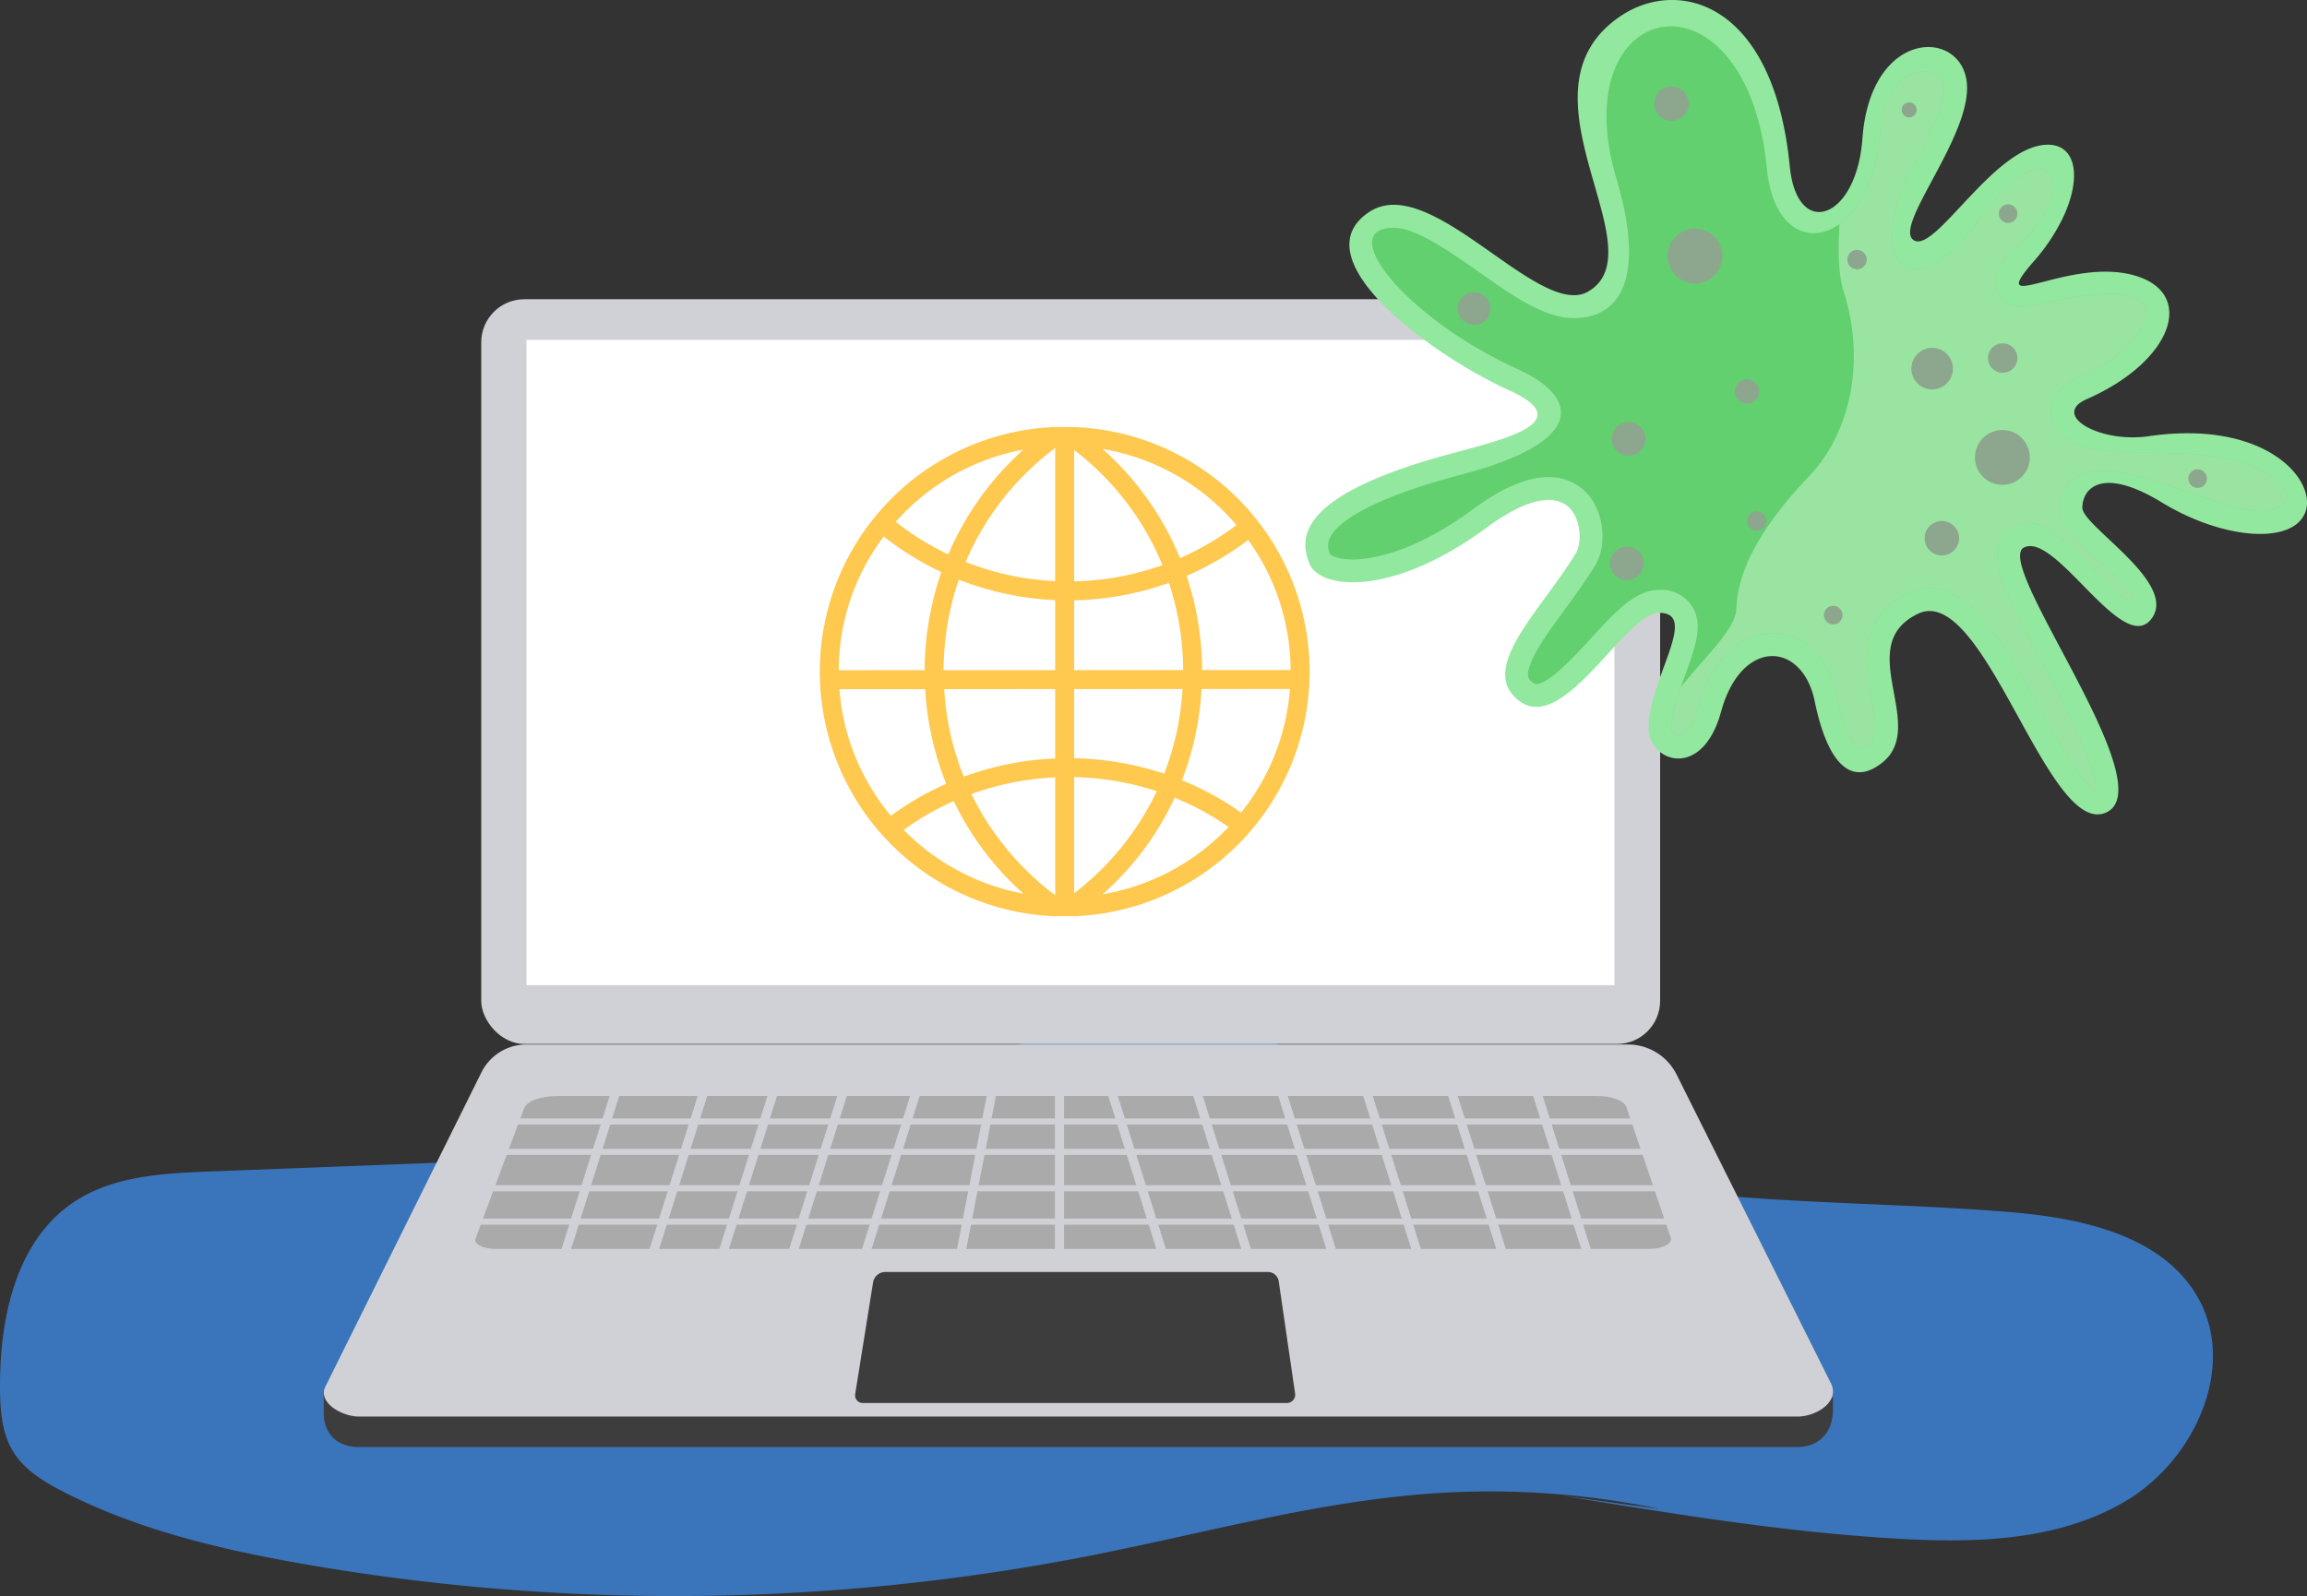 <svg xmlns="http://www.w3.org/2000/svg" width="451.497" height="312.446" viewBox="0 0 451.497 312.446"><rect x="0" y="0" width="451.497" height="312.446" fill="#333333" stroke="none"/><defs><style>.a{fill:#3a74ba;}.b{fill:#ce521f;}.c{fill:#ebebeb;}.d{fill:#8e96a3;}.e{fill:#3d3d3d;}.f{fill:#d0d1d6;}.g{fill:#fff;}.h{fill:#aaa;}.i{fill:#93e89f;}.j{fill:#62d06e;}.k{fill:#d1f9d5;opacity:0.5;}.l{mix-blend-mode:screen;isolation:isolate;}.m{fill:#8ca78e;}.n{fill:#ffc84f;}</style></defs><g transform="translate(-490.512 -352.877)"><path class="a" d="M815.282,648.269a162.292,162.292,0,0,0-43.516-3.095c-22.893,1.468-45.157,7.761-67.664,12.2a422.827,422.827,0,0,1-154.38,1.64c-16.16-2.832-32.341-6.675-46.934-14.171-3.755-1.929-7.54-4.237-9.735-7.844s-2.5-8.017-2.538-12.235c-.111-13.616,3.021-28.84,14.3-36.473,7.68-5.2,17.492-5.725,26.76-6.082l70.728-2.72c15.786-.607,31.79-1.251,46.864-5.978,10.673-3.348,20.61-8.663,31.019-12.76,18.1-7.125,38.5-10.465,57.048-4.6,12.584,3.98,23.5,11.894,35.417,17.573,33.984,16.2,73.443,13.342,110.965,16.411,14.139,1.156,30.221,4.505,37.128,16.9,7.479,13.418-.637,31.338-13.72,39.387s-29.357,8.56-44.694,7.7c-22.122-1.242-44.037-4.834-65.9-8.42"/><path class="b" d="M589.428,504.76h0a.848.848,0,0,1-.5-1.086l.688-1.869,1.588.585-.688,1.869A.848.848,0,0,1,589.428,504.76Z"/><path class="b" d="M598.274,508.018h0a.848.848,0,0,1-.5-1.086l.688-1.869c.046-.126,1.581.6,1.581.6l-.682,1.852A.848.848,0,0,1,598.274,508.018Z"/><path class="c" d="M589.257,504.394h0a.848.848,0,0,1-.5-1.086l.754-2.046a.847.847,0,0,1,1.086-.5h0a.848.848,0,0,1,.5,1.086l-.753,2.046A.849.849,0,0,1,589.257,504.394Z"/><path class="c" d="M598.086,507.646h0a.849.849,0,0,1-.5-1.086l.754-2.047a.848.848,0,0,1,1.086-.5h0a.848.848,0,0,1,.5,1.086l-.753,2.046A.849.849,0,0,1,598.086,507.646Z"/><rect class="d" width="3.596" height="5.546" transform="translate(585.885 527.294) rotate(-69.783)"/><rect class="d" width="3.596" height="5.546" transform="translate(588.256 521.347) rotate(-69.783)"/><path class="e" d="M842.374,636.145H560.642c-3.129,0-6.432-1.578-6.767-6.172v-4.222l30.838-56.984a9.815,9.815,0,0,1,8.792-5.45H809.1c4.023,0,12.894,7.923,14.693,11.522L849.235,626.7v1.863C849.3,633.967,845.806,636.145,842.374,636.145Z"/><path class="f" d="M842.4,630.18H560.667c-3.128,0-8.278-2.744-6.344-6.117L584.738,562.8a9.817,9.817,0,0,1,8.792-5.451h215.6a10.619,10.619,0,0,1,9.5,5.873l30.108,60.247C850.843,627.312,845.831,630.18,842.4,630.18Z"/><rect class="f" width="230.717" height="145.789" rx="8.435" transform="translate(584.693 411.456)"/><rect class="g" width="212.919" height="126.327" transform="translate(593.551 419.408)"/><path class="e" d="M742.37,627.529H659.356a1.5,1.5,0,0,1-1.478-1.733l3.5-21.866a2.432,2.432,0,0,1,2.4-2.048h74.875a2.138,2.138,0,0,1,2.115,1.829l3.209,21.989A1.621,1.621,0,0,1,742.37,627.529Z"/><path class="h" d="M813.142,597.372H587.587c-2.5,0-4.411-.962-4.015-2.024l9.511-25.527c.513-1.377,3.278-2.389,6.523-2.389H803.047c2.883,0,5.329.908,5.746,2.134l8.718,25.67C817.851,596.368,815.8,597.372,813.142,597.372Z"/><rect class="f" width="235.216" height="1.188" transform="translate(582.926 571.83)"/><rect class="f" width="235.216" height="1.188" transform="translate(582.926 577.77)"/><rect class="f" width="235.216" height="1.188" transform="translate(582.926 584.898)"/><rect class="f" width="235.216" height="1.188" transform="translate(582.926 591.432)"/><rect class="f" width="1.782" height="39.203" transform="translate(611.412 562.367) rotate(17.439)"/><rect class="f" width="1.782" height="39.203" transform="translate(628.638 562.367) rotate(17.439)"/><rect class="f" width="1.782" height="39.203" transform="translate(642.299 562.367) rotate(17.439)"/><rect class="f" width="1.782" height="39.203" transform="translate(655.961 562.367) rotate(17.439)"/><rect class="f" width="1.782" height="39.203" transform="translate(670.216 562.367) rotate(17.439)"/><rect class="f" width="1.782" height="39.203" transform="translate(684.681 561.922) rotate(10.978)"/><rect class="f" width="1.782" height="39.203" transform="translate(696.97 561.733)"/><rect class="f" width="1.782" height="39.203" transform="translate(789.143 562.901) rotate(-17.439)"/><rect class="f" width="1.782" height="39.203" transform="translate(772.512 562.901) rotate(-17.439)"/><rect class="f" width="1.782" height="39.203" transform="translate(755.88 562.901) rotate(-17.439)"/><rect class="f" width="1.782" height="39.203" transform="translate(739.249 562.901) rotate(-17.439)"/><rect class="f" width="1.782" height="39.203" transform="translate(722.617 562.901) rotate(-17.439)"/><rect class="f" width="1.782" height="39.203" transform="translate(705.986 562.901) rotate(-17.439)"/><path class="i" d="M858.791,502.249c9.238-7.185-5.879-23,7.089-29.222s25.417,44.091,36.828,38.9-22.3-48.759-16.08-51.87,19.265,21.248,24.9,14.005c5.448-7-13.485-18.156-13.485-21.787s3.63-8.3,15.561-1.036,25.417,8.3,28.01,2.074-7.522-18.414-30.6-15.043c-9.589,1.4-19.193-4.15-12.1-7.262,16.857-7.4,21.439-20.748,9.337-24.207-12.938-3.7-29.395,8.3-19.712-2.766a37.8,37.8,0,0,0,5.582-8.283c3.906-8.056,2.8-14.8-3.162-14.54-10.363.45-21.785,21.441-25.935,18.673s11.756-20.748,10.374-31.122-18.847-10.115-20.4,11.282c-1.154,15.864-12.795,19.84-14.211,5.416-3.18-32.4-21.96-37-33.154-29.41-21.8,14.787,7.6,45.563-6.235,53.863-9.572,5.743-30.778-23.515-42.881-15.562-13.788,9.06,12.1,28.011,27.32,34.927s-4.359,10.259-15.217,13.487c-25.59,7.607-25.935,15.215-23.86,20.4s16.252,6.571,34.581-6.915,19.575,1.642,17.636,4.841c-6.916,11.412-19.528,22.764-11.065,29.048,8.73,6.484,20.676-17.291,27.318-17.291,7.955,0-2.075,13.039-2.075,22.478,0,6.744,10.485,10.379,14.179-3.112,3.976-14.524,15.907-13.833,18.327-2.075S852.567,507.09,858.791,502.249Z"/><path class="j" d="M935.792,452.466a8.869,8.869,0,0,1-2.946.456,16.6,16.6,0,0,1-3.289-.394c-12.1-2.448-33.965-15.354-36-.25-.54,3.995,8.507,10.79,12.532,14.888,1.441,1.473,2.24,2.593,1.722,3.112s-1.7-.27-3.278-1.722c-4.451-4.078-12.034-13.383-16.7-13.258a7.523,7.523,0,0,0-3.206.757A5.746,5.746,0,0,0,881.7,459.5c-1.007,3.144.384,7.273,3.786,14.11,1.225,2.468,2.707,5.29,4.44,8.547.208.384.415.788.654,1.215,3.88,7.334,10.624,20.291,10.073,24.306-2.843-1.411-8.236-11.2-11.214-16.588-1.328-2.4-2.625-4.762-3.942-7.013a66.4,66.4,0,0,0-6.92-10.146c-3.153-3.621-6.546-5.913-10.427-5.913a9.79,9.79,0,0,0-1.243.083,9.587,9.587,0,0,0-2.968.891c-6.66,3.2-8.144,8.373-8.05,13.3a41.563,41.563,0,0,0,.861,7.024c1,5.373,1.223,7.895-.707,9.4a3.676,3.676,0,0,1-1.628.861c-.031-.01-2.469-1.068-4.379-10.333-.041-.2-.083-.394-.123-.581a18.13,18.13,0,0,0-3.2-6.982,12.858,12.858,0,0,0-3.652-3.288,11.042,11.042,0,0,0-5.7-1.557,9.983,9.983,0,0,0-1.11.063c-4.865.508-10.6,4.419-13.258,14.14-1.1,4.015-2.863,5.851-4.036,5.851a1.462,1.462,0,0,1-1.338-1.556,26.215,26.215,0,0,1,1.826-7.906l.011-.01c.29-.829.591-1.66.88-2.458,1.972-5.385,3.685-10.044,1.163-13.653a7.2,7.2,0,0,0-6.287-2.936c-4.648,0-8.475,4.181-13.341,9.472-3.062,3.351-8.2,8.943-10.718,8.943a.887.887,0,0,1-.59-.239c-.819-.6-1.526-1.131-.519-3.766,1.141-2.967,3.86-6.681,6.732-10.623,2.065-2.822,4.192-5.737,6.007-8.735a10.658,10.658,0,0,0,1.328-5.031,13.4,13.4,0,0,0-1.617-7,9.833,9.833,0,0,0-1.184-1.691,10.033,10.033,0,0,0-7.759-3.423c-4.181,0-9.058,2.085-14.888,6.37-11.951,8.8-20.365,9.752-23.414,9.752-2.833,0-4.12-.727-4.389-.986a3.668,3.668,0,0,1-.072-3.278c1.006-2.1,5.093-6.308,21.09-11.07,1.536-.456,3.259-.913,5.084-1.4,24.671-6.6,22.045-15.3,10.707-20.458-22.223-10.105-36.051-27.741-24.412-27.741,4.368,0,10.925,4.606,16.714,8.672,6.577,4.638,12.8,9.016,18.538,9.016,5.2,0,9.638-2.614,10.614-9.856a24.673,24.673,0,0,0,.2-3.153,41.622,41.622,0,0,0-.955-8.311q-.559-2.753-1.5-5.943c-10.625-35.979,25.446-42.722,29.441-1.982,1.162,11.816,8.309,15.1,14.214,10.81A14.9,14.9,0,0,0,854.011,393a24.737,24.737,0,0,0,3.237-7.273,35.865,35.865,0,0,0,1.182-6.587c1.35-14.783,12.014-13.591,12.512-9.783.54,4.025-3.382,11.329-6.234,16.661-9.628,17.937-.032,27.906,12.885,10.229a50.306,50.306,0,0,1,5.726-6.712,16.4,16.4,0,0,1,4.243-3.1c4.793-2.189,6.018,2.863,2.946,8.455a17.7,17.7,0,0,1-1.245,1.95,21.382,21.382,0,0,1-4.107,4.254c-2.875,2.251-5.136,5.872-3.58,9.295,1.857,4.1,8.092,1.8,14.131.788,7.344-1.234,14.533-1.431,14.854,2.844.208,2.614-3.318,8.434-13.455,12.884-5.664,2.49-5.373,6.733-5,7.936,3.859,12.6,33.426.717,45.1,13.29C939.029,450.09,937.981,451.719,935.792,452.466Z"/><path class="k" d="M935.792,452.466a8.869,8.869,0,0,1-2.946.456,16.6,16.6,0,0,1-3.289-.394c-12.1-2.448-33.965-15.354-36-.25-.54,3.995,8.507,10.79,12.532,14.888,1.441,1.473,2.24,2.593,1.722,3.112s-1.7-.27-3.278-1.722c-4.451-4.078-12.034-13.383-16.7-13.258a7.523,7.523,0,0,0-3.206.757A5.746,5.746,0,0,0,881.7,459.5c-1.007,3.144.384,7.273,3.786,14.11,1.225,2.468,2.707,5.29,4.44,8.547.208.384.415.788.654,1.215,3.88,7.334,10.624,20.291,10.073,24.306-2.843-1.411-8.236-11.2-11.214-16.588-1.328-2.4-2.625-4.762-3.942-7.013a66.4,66.4,0,0,0-6.92-10.146c-3.153-3.621-6.546-5.913-10.427-5.913a9.79,9.79,0,0,0-1.243.083,9.587,9.587,0,0,0-2.968.891c-6.66,3.2-8.144,8.373-8.05,13.3a41.563,41.563,0,0,0,.861,7.024c1,5.373,1.223,7.895-.707,9.4a3.676,3.676,0,0,1-1.628.861c-.031-.01-2.469-1.068-4.379-10.333-.041-.2-.083-.394-.123-.581a18.13,18.13,0,0,0-3.2-6.982,12.858,12.858,0,0,0-3.652-3.288,11.042,11.042,0,0,0-5.7-1.557,9.983,9.983,0,0,0-1.11.063c-4.865.508-10.6,4.419-13.258,14.14-1.1,4.015-2.863,5.851-4.036,5.851a1.462,1.462,0,0,1-1.338-1.556,26.215,26.215,0,0,1,1.826-7.906l.011-.01c4.709-5.986,10.757-11.339,10.882-15.427.26-8.3,5.872-17.117,14.264-25.935s10.894-23.083,6.744-36.051c-1.017-3.175-1.172-7.926-.829-13.289A14.9,14.9,0,0,0,854.011,393a24.737,24.737,0,0,0,3.237-7.273,35.865,35.865,0,0,0,1.182-6.587c1.35-14.783,12.014-13.591,12.512-9.783.54,4.025-3.382,11.329-6.234,16.661-9.628,17.937-.032,27.906,12.885,10.229a50.306,50.306,0,0,1,5.726-6.712,16.4,16.4,0,0,1,4.243-3.1c4.793-2.189,6.018,2.863,2.946,8.455a17.7,17.7,0,0,1-1.245,1.95,21.382,21.382,0,0,1-4.107,4.254c-2.875,2.251-5.136,5.872-3.58,9.295,1.857,4.1,8.092,1.8,14.131.788,7.344-1.234,14.533-1.431,14.854,2.844.208,2.614-3.318,8.434-13.455,12.884-5.664,2.49-5.373,6.733-5,7.936,3.859,12.6,33.426.717,45.1,13.29C939.029,450.09,937.981,451.719,935.792,452.466Z"/><g class="l"><path class="m" d="M821.011,373.175a3.371,3.371,0,1,1-3.371-3.372A3.371,3.371,0,0,1,821.011,373.175Z"/><path class="m" d="M873.92,458.244a3.372,3.372,0,1,1-3.372-3.372A3.372,3.372,0,0,1,873.92,458.244Z"/><path class="m" d="M812.549,438.792a3.29,3.29,0,1,1-3.29-3.29A3.291,3.291,0,0,1,812.549,438.792Z"/><path class="m" d="M827.59,403a5.365,5.365,0,1,1-5.364-5.365A5.364,5.364,0,0,1,827.59,403Z"/><path class="m" d="M887.762,442.423a5.366,5.366,0,1,1-5.365-5.365A5.365,5.365,0,0,1,887.762,442.423Z"/><path class="m" d="M872.718,425.046a4.068,4.068,0,1,1-4.068-4.068A4.067,4.067,0,0,1,872.718,425.046Z"/><path class="m" d="M812.193,463.171a3.29,3.29,0,1,1-3.29-3.29A3.29,3.29,0,0,1,812.193,463.171Z"/><path class="m" d="M782.2,413.279a3.207,3.207,0,1,1-3.208-3.208A3.208,3.208,0,0,1,782.2,413.279Z"/><path class="m" d="M885.332,422.971a2.88,2.88,0,1,1-2.881-2.88A2.881,2.881,0,0,1,885.332,422.971Z"/><path class="m" d="M834.811,429.51a2.388,2.388,0,1,1-2.388-2.389A2.388,2.388,0,0,1,834.811,429.51Z"/><circle class="m" cx="1.897" cy="1.897" r="1.897" transform="translate(832.423 452.975)"/><path class="m" d="M855.847,403.7a1.9,1.9,0,1,1-1.9-1.9A1.9,1.9,0,0,1,855.847,403.7Z"/><path class="m" d="M865.615,374.389a1.465,1.465,0,1,1-1.465-1.466A1.465,1.465,0,0,1,865.615,374.389Z"/><path class="m" d="M885.332,394.7a1.815,1.815,0,1,1-1.816-1.815A1.816,1.816,0,0,1,885.332,394.7Z"/><path class="m" d="M851.1,473.287a1.815,1.815,0,1,1-1.814-1.816A1.815,1.815,0,0,1,851.1,473.287Z"/><path class="m" d="M922.42,446.573a1.815,1.815,0,1,1-1.815-1.816A1.815,1.815,0,0,1,922.42,446.573Z"/></g><path class="n" d="M696.312,532.217l4.6.014a47.916,47.916,0,0,0,0-95.747l-4.56-.015-.043.03a47.928,47.928,0,0,0,0,95.718Zm-28.943-16.875a53.516,53.516,0,0,1,9.8-5.634,57.35,57.35,0,0,0,13.646,18.121A44.348,44.348,0,0,1,667.369,515.342Zm29.654,12.787a54.778,54.778,0,0,1-16.4-19.809,55.348,55.348,0,0,1,16.4-3.261Zm0-26.774a59.068,59.068,0,0,0-17.9,3.569,54.636,54.636,0,0,1-3.825-17.138l21.726-.011Zm0-17.287-21.844.014a55.256,55.256,0,0,1,2.984-17.73,58.239,58.239,0,0,0,18.86,4Zm9.279,43.876a57.271,57.271,0,0,0,14.1-18.9,53.621,53.621,0,0,1,10.546,5.724A44.2,44.2,0,0,1,706.3,527.944Zm27.1-15.985a57.173,57.173,0,0,0-11.569-6.335,58.471,58.471,0,0,0,3.827-17.865l17.3-.009A43.8,43.8,0,0,1,733.4,511.959Zm1.383-53.376a43.786,43.786,0,0,1,8.311,25.462l-17.324.009a59.037,59.037,0,0,0-3.032-18.442A58.452,58.452,0,0,0,734.787,458.583Zm-2.287-2.917a54.789,54.789,0,0,1-11.042,6.465A57.962,57.962,0,0,0,706.3,440.769,44.007,44.007,0,0,1,732.5,455.666Zm-31.772-14.692A54.391,54.391,0,0,1,718.012,463.5a54.489,54.489,0,0,1-17.284,3.181Zm0,29.42a58.225,58.225,0,0,0,18.559-3.417,55.291,55.291,0,0,1,2.78,17.078l-21.339.013Zm0,17.378,21.223-.011a54.786,54.786,0,0,1-3.595,16.577,59.122,59.122,0,0,0-17.628-3.027Zm0,17.24a55.365,55.365,0,0,1,16.178,2.746,54.682,54.682,0,0,1-16.178,19.983Zm-3.705-64.426v26.051a54.485,54.485,0,0,1-17.528-3.749A54.489,54.489,0,0,1,697.023,440.586Zm-6.2.3a58.057,58.057,0,0,0-14.729,20.527,54.494,54.494,0,0,1-10.278-6.376A44.149,44.149,0,0,1,690.823,440.884ZM663.471,457.9a58.29,58.29,0,0,0,11.275,6.971,58.974,58.974,0,0,0-3.274,19.206l-16.817.008A43.731,43.731,0,0,1,663.471,457.9ZM654.795,487.8l16.792-.008a58.338,58.338,0,0,0,4.1,18.526,57.36,57.36,0,0,0-10.813,6.266A43.733,43.733,0,0,1,654.795,487.8Z"/></g></svg>